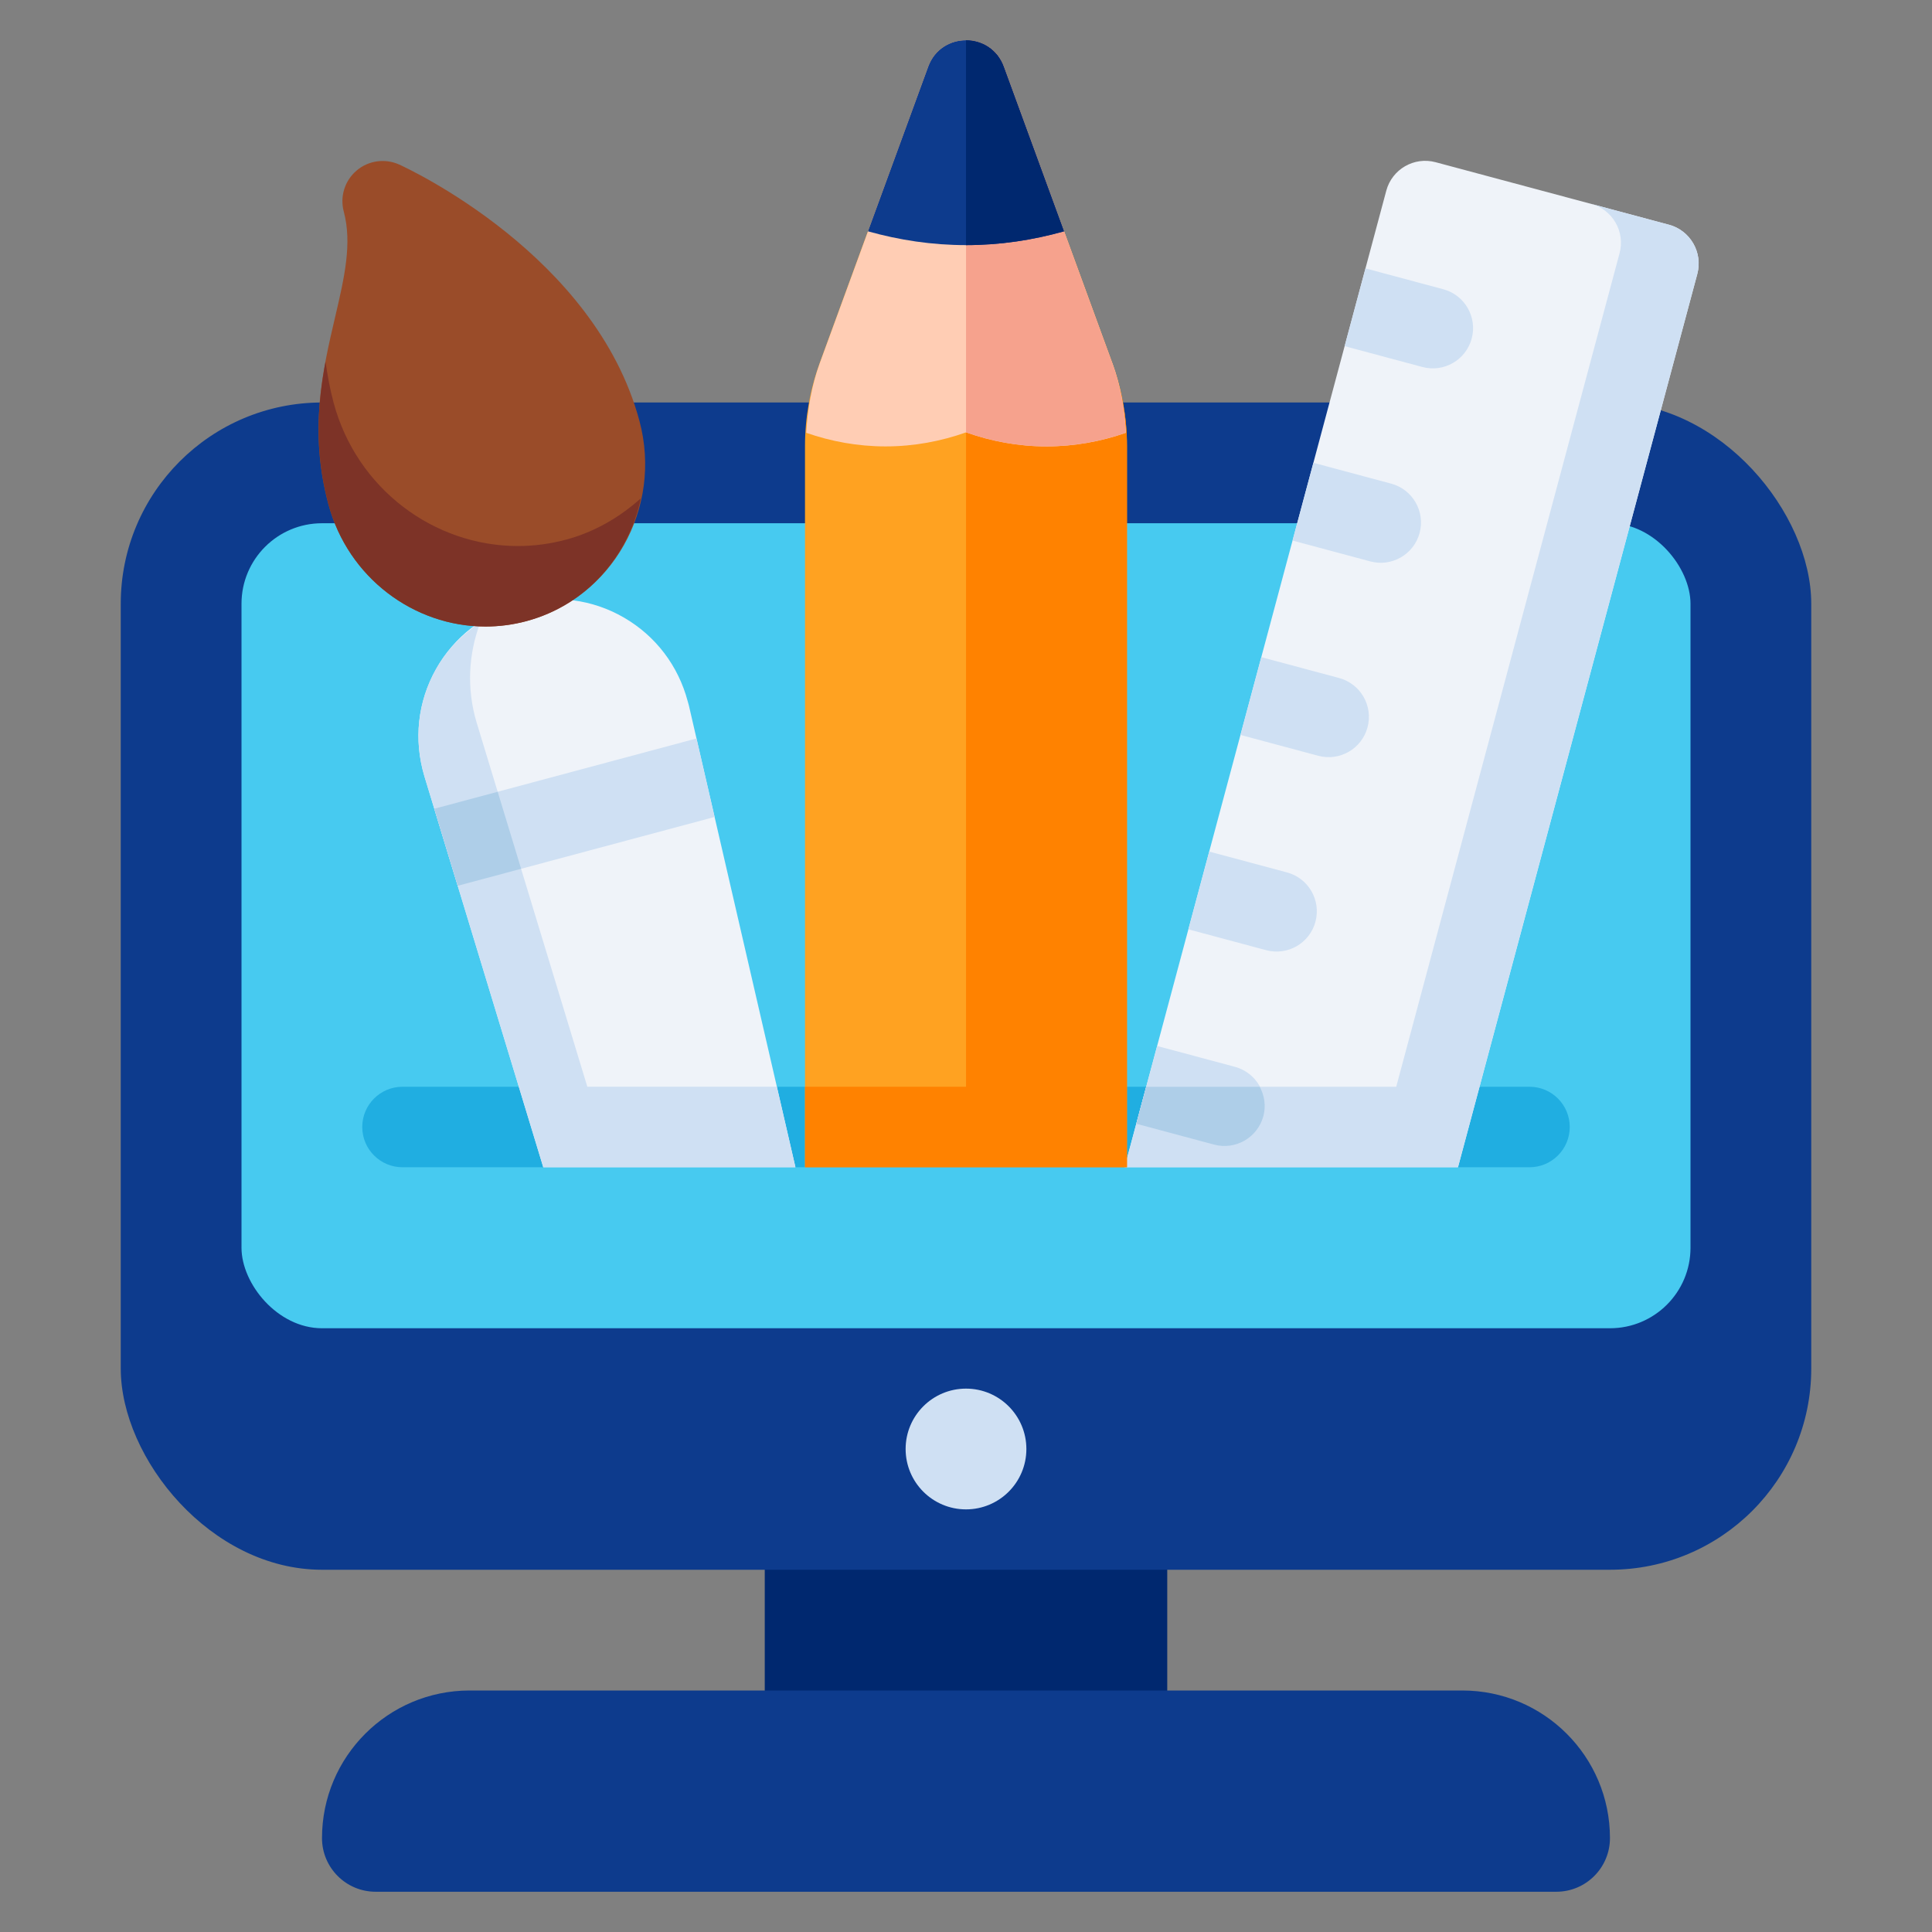 <svg id="Layer_1" height="512" viewBox="0 0 48 48" width="512" xmlns="http://www.w3.org/2000/svg"><rect x="0" y="0" width="48" height="48" fill="#808080" stroke="none"/><path d="m19 37h10v7h-10z" fill="#00286f"/><path d="m36.333 42h-24.666c-2.025 0-3.667 1.642-3.667 3.667 0 .736.597 1.333 1.333 1.333h29.333c.736 0 1.333-.597 1.333-1.333 0-2.025-1.642-3.667-3.667-3.667z" fill="#0d3b8d"/><rect fill="#0d3b8d" height="29" rx="5" width="42" x="3" y="10"/><circle cx="24" cy="36" fill="#cfe0f3" r="1.5"/><rect fill="#47caf0" height="20" rx="2" width="36" x="6" y="13"/><path d="m38 29h-28c-.552 0-1-.448-1-1s.448-1 1-1h28c.552 0 1 .448 1 1s-.448 1-1 1z" fill="#20aee1"/><path d="m41.463 5.583-5.796-1.553c-.533-.143-1.082.174-1.225.707l-6.501 24.263h8.282l5.946-22.193c.143-.533-.174-1.082-.707-1.225z" fill="#eff3f9"/><g fill="#cfe0f3"><path d="m41.463 5.583-1.932-.518c.533.143.85.691.707 1.225l-5.549 20.71h-6.212l-.536 2h8.282l5.946-22.193c.143-.534-.174-1.082-.707-1.225z"/><path d="m35.339 9.118-1.932-.518.518-1.932 1.932.518c.533.143.85.691.707 1.225-.143.533-.691.85-1.225.707z"/><path d="m34.045 13.948-1.932-.518.518-1.932 1.932.518c.533.143.85.691.707 1.225-.143.533-.691.85-1.225.707z"/><path d="m32.751 18.777-1.932-.518.518-1.932 1.932.518c.533.143.85.691.707 1.225-.143.533-.691.85-1.225.707z"/><path d="m31.457 23.607-1.932-.518.518-1.932 1.932.518c.533.143.85.691.707 1.225-.143.533-.691.85-1.225.707z"/><path d="m30.163 28.437-1.932-.518.518-1.932 1.932.518c.533.143.85.691.707 1.225-.143.533-.691.85-1.225.707z"/></g><path d="m28.231 27.919 1.932.518c.534.143 1.082-.174 1.225-.707.069-.256.026-.513-.09-.729h-2.821l-.246.919z" fill="#aecee8"/><path d="m13.498 29h6.265l-2.648-11.473c-.006-.024-.013-.049-.02-.073l-.009-.031c-.235-.886-.798-1.625-1.587-2.081-.785-.454-1.702-.572-2.574-.336-.897.238-1.641.812-2.092 1.618-.456.812-.559 1.754-.289 2.66z" fill="#eff3f9"/><path d="m11.935 15.462c-.449.294-.833.68-1.103 1.161-.456.812-.559 1.754-.289 2.66l2.954 9.716h6.265l-.462-2h-4.708l-2.751-9.05c-.25-.837-.205-1.698.093-2.487z" fill="#cfe0f3"/><path d="m11.372 22.007 6.382-1.71-.45-1.95-6.514 1.746z" fill="#cfe0f3"/><path d="m12.365 19.671-1.575.422.582 1.914 1.575-.422z" fill="#aecee8"/><path d="m12.062 15.565c-1.776 0-3.414-1.211-3.903-3.037-.492-1.835-.142-3.331.167-4.65.229-.98.427-1.828.215-2.62-.1-.374.024-.771.319-1.021.294-.25.707-.308 1.06-.148.198.09 4.863 2.244 5.967 6.369.582 2.171-.678 4.402-2.808 4.973-.339.091-.68.134-1.017.134z" fill="#9a4c29"/><path d="m14.058 13.408c-.398.107-.798.158-1.192.158-2.083 0-4.004-1.421-4.578-3.562-.094-.352-.154-.689-.2-1.02-.195 1.043-.287 2.203.072 3.545.489 1.826 2.127 3.037 3.903 3.037.336 0 .677-.043 1.017-.134 1.49-.4 2.537-1.617 2.842-3.052-.523.468-1.144.836-1.864 1.029z" fill="#7d3327"/><path d="m20 29v-17.916c0-.703.124-1.401.365-2.062l2.695-7.365c.32-.875 1.558-.875 1.878 0l2.695 7.365c.242.661.365 1.359.365 2.062v17.916h-8z" fill="#ffa221"/><path d="m28 29v-17.916c0-.703-.124-1.401-.365-2.062l-2.695-7.365c-.16-.438-.55-.656-.939-.656v25.999h-4v2h8z" fill="#ff8200"/><path d="m27.635 9.022-2.695-7.365c-.32-.875-1.558-.875-1.878 0l-2.695 7.365c-.203.556-.303 1.141-.336 1.731.618.215 1.279.338 1.971.338.702 0 1.374-.127 2-.349.626.222 1.298.349 2 .349.691 0 1.353-.123 1.971-.338-.033-.59-.133-1.174-.336-1.731z" fill="#ffcdb4"/><path d="m26 11.09c.691 0 1.353-.123 1.971-.338-.033-.59-.133-1.174-.336-1.731l-2.695-7.365c-.16-.438-.55-.656-.939-.656v9.742c.626.222 1.298.349 2 .349z" fill="#f6a28d"/><path d="m24 6.09c.846 0 1.66-.125 2.436-.343l-1.497-4.091c-.32-.875-1.558-.875-1.878 0l-1.497 4.091c.776.218 1.591.343 2.436.343z" fill="#0d3b8d"/><path d="m26.436 5.747-1.497-4.091c-.16-.438-.55-.656-.939-.656v5.09c.846 0 1.66-.125 2.436-.343z" fill="#00286f"/></svg>